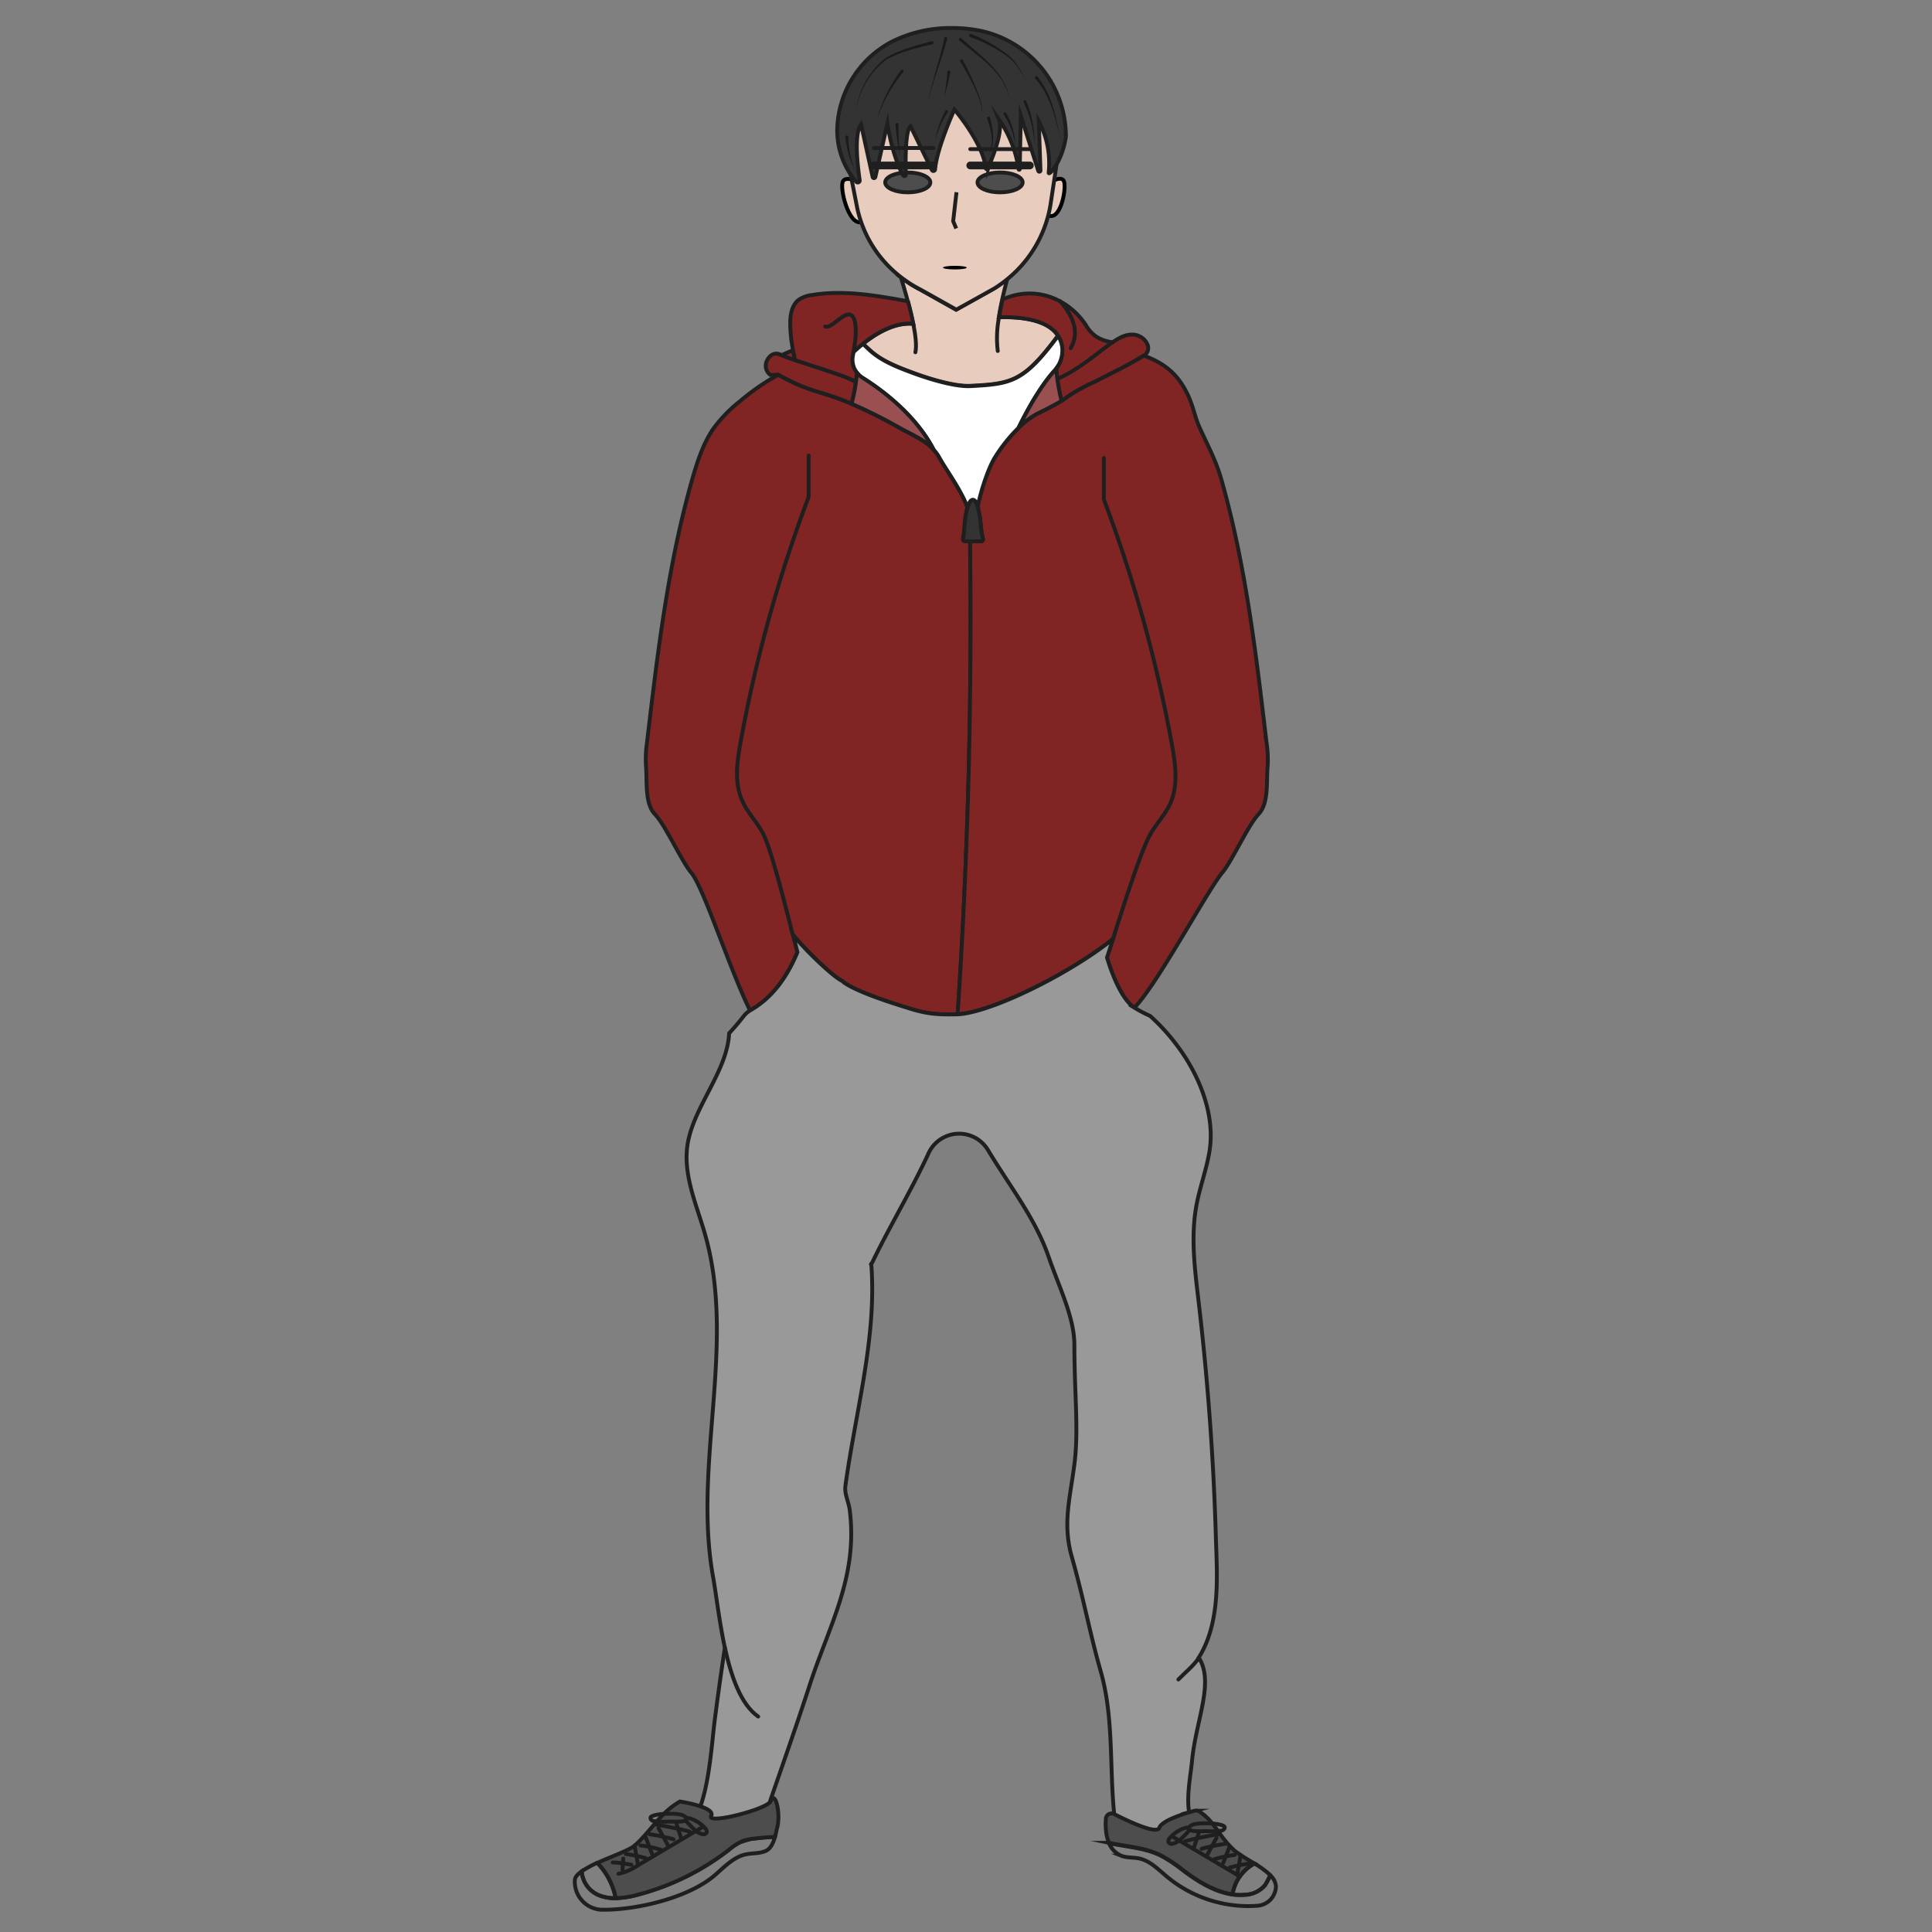 <svg xmlns="http://www.w3.org/2000/svg" viewBox="0 0 500 500">
  <rect x="0" y="0" width="500" height="500" fill="#808080" stroke="none"/>
  <defs>
    <style>
      .cls-1, .cls-13, .cls-14 {
        fill: none;
      }

      .cls-1, .cls-10, .cls-11, .cls-12, .cls-13, .cls-14, .cls-2, .cls-3, .cls-4, .cls-5, .cls-6, .cls-7, .cls-8 {
        stroke: #1f1f1f;
      }

      .cls-1, .cls-14, .cls-2, .cls-3, .cls-4, .cls-5, .cls-6, .cls-7, .cls-8 {
        stroke-linecap: round;
      }

      .cls-1, .cls-10, .cls-11, .cls-12, .cls-13, .cls-14, .cls-2, .cls-3, .cls-4, .cls-5, .cls-6, .cls-7, .cls-8, .cls-9 {
        stroke-miterlimit: 10;
      }

      .cls-10, .cls-2, .cls-9 {
        fill: #e8cdbf;
      }

      .cls-3 {
        fill: #812424;
      }

      .cls-4 {
        fill: #999;
      }

      .cls-12, .cls-5 {
        fill: #333;
      }

      .cls-6 {
        fill: #fff;
      }

      .cls-7 {
        fill: #9a5050;
      }

      .cls-11, .cls-8 {
        fill: #4d4d4d;
      }

      .cls-9 {
        stroke: #000;
      }

      .cls-14 {
        stroke-width: 2px;
      }

      .cls-15 {
        fill: #1a1a1a;
      }
    </style>
  </defs>
  <g id="レイヤー_5" data-name="レイヤー 5">
    <path class="cls-1" d="M233.18,71.74c-.79-2.55-1.39-4.27-1.39-4.27"/>
    <path class="cls-2" d="M273.81,86.85c-8.92,12.06-12.1,12.45-22.63,13-4.28.22-11.24-2-15.27-3.52-3.85-1.43-7.89-3-10.84-5.76L223.32,89c3.56-2.83,8.33-5.61,13-5.17-.36-1.84-.83-3.79-1.34-5.69-.61-2.31-1.27-4.54-1.83-6.35a31.41,31.41,0,0,0,5,3.16l9.25,5.19,9.83-5.48a31.69,31.69,0,0,0,3.46-2.5c-.41,1.53-.88,3.36-1.31,5.31-.33,1.5-.64,3.08-.89,4.63C267.88,81.83,272.07,84.14,273.81,86.85Z"/>
    <path class="cls-1" d="M258.22,90.83a27.92,27.92,0,0,1,.34-8.78"/>
    <path class="cls-1" d="M262,67.88s-.55,1.7-1.24,4.23"/>
    <path class="cls-3" d="M221.51,98.86a39.09,39.09,0,0,1-1.14,5.63q-2.31-1-4.68-1.79c-2.72-.93-5.49-1.66-8.16-2.72a53.8,53.8,0,0,1-6.12-3l-2,.07a2.93,2.93,0,0,1-.93-3.7c.78-1.61,2.1-2.2,3.45-1.61l.34.15c.86.35,2.08.78,3.49,1.25C211,95,219.1,97.34,221.51,98.86Z"/>
    <path class="cls-3" d="M296.05,92.05c-3.29,2-6.63,3.71-8.58,4.68-3.42,1.7-4.32,2.24-5.12,2.54a50,50,0,0,0-6.19,3.52,10.19,10.19,0,0,1-1.43,1,55.19,55.19,0,0,1-1.41-8.35,7.65,7.65,0,0,0,1.6-5,.49.49,0,0,0,0-.12,7,7,0,0,0-1.1-3.42c-1.74-2.71-5.93-5-15.25-4.8.25-1.55.56-3.13.89-4.63.61-.24,1.2-.46,1.79-.66a16.34,16.34,0,0,1,13.1,1.18,18.29,18.29,0,0,1,6.83,6.41c1.84,2.92,4.06,3.74,6.72,4.2,1.8-1.23,3.39-2,4.86-2a4.28,4.28,0,0,1,4.19,2.52A2.31,2.31,0,0,1,296.05,92.05Z"/>
    <path class="cls-1" d="M273.81,98c6-2.73,10.47-6.95,14.08-9.41"/>
    <path class="cls-3" d="M205.72,93.18c-1.41-.47-2.63-.9-3.49-1.25.89-.42,2-.9,3-1.31.08.46.19.9.29,1.36Z"/>
    <path class="cls-3" d="M236.35,83.78c-4.7-.44-9.47,2.34-13,5.17-.9.72-1.72,1.44-2.44,2.11,0,.29-.1.57-.16.85a5.57,5.57,0,0,0,1.08,4.56c-.08.73-.17,1.55-.29,2.39C219.1,97.34,211,95,205.72,93.18l-.21-1.2c-.1-.46-.21-.9-.29-1.36a.19.19,0,0,1,0-.07c-.2-1-.35-2-.47-3s-.2-2.13-.23-3.2c-.08-2.49.25-5.32,2.24-6.8a7.75,7.75,0,0,1,3.39-1.2c8.07-1.34,16.32.1,24.37,1.53l.51.26C235.52,80,236,81.94,236.35,83.78Z"/>
    <path class="cls-1" d="M288,88.57l-.1,0"/>
    <path class="cls-1" d="M213.57,84.48c1.81.91,6-5.75,7.48-1.86.76,2,.38,5.56-.17,8.44"/>
    <path class="cls-3" d="M250.65,201.61q-.79,30.46-2.81,60.88h-.29c-7,.18-9.22-.56-14.82-2.34C219.47,256,218,253.87,218,253.87c-1.41-.65-4.66-3.43-7.85-6.61-1.75-1.74-3.49-3.61-4.9-5.32.4,1.54.78,3.05,1.15,4.47-2.66,6.4-6.53,11.81-12.12,15l-.17.11c-5.26-10.68-12.07-32-15.22-35.67-2.46-2.9-6.66-12.26-9.37-15.1s-2-8.41-2.34-12.59a30.14,30.14,0,0,1,.29-6.22c2.7-22.92,5.42-46,11.71-68,1.33-4.63,2.85-9.3,5.52-13.11a36.12,36.12,0,0,1,6.82-7A58.79,58.79,0,0,1,201.41,97a53.8,53.8,0,0,0,6.12,3c2.67,1.06,5.44,1.79,8.16,2.72q2.37.81,4.68,1.79a128.24,128.24,0,0,1,12.57,6.3c2.95,1.64,6.36,3,8.67,5.54a9.79,9.79,0,0,1,1.46,2c1.54,2.87,5.76,8.54,7.3,12.95h0a25.23,25.23,0,0,0-.76,5.15c-.24,3.67-1.19,3.64,1.44,3.62Q251.46,170.85,250.65,201.61Z"/>
    <path class="cls-3" d="M328.08,198.09c-.39,4.18.35,9.75-2.35,12.59s-6.91,12.2-9.36,15.1c-3.77,4.44-16.9,29.05-22.79,35-3-1.86-5.56-7.74-7.12-13h0c.45-1.35,1-3,1.56-4.8q-1.12.92-2.37,1.83h0c-11.19,8.3-29.66,17.26-37.81,17.68q2-30.41,2.81-60.88.79-30.75.4-61.51h.69c3.81,0,2.5.31,2.13-3.61a29.66,29.66,0,0,0-.86-5.39c.9-4.37,2.74-9.9,4.47-12.72a41.1,41.1,0,0,1,6.08-7.61,0,0,0,0,1,0,0h0a20.11,20.11,0,0,1,5-3.76c3.15-1.53,5-2.57,6.13-3.23a10.19,10.19,0,0,0,1.43-1,50,50,0,0,1,6.19-3.52c.8-.3,1.7-.84,5.12-2.54,1.95-1,5.29-2.66,8.58-4.68,5.13,1.86,8.63,4.57,11.15,9.64,1.75,3.51,1.93,6,3.36,9.11,1.93,4.23,4.19,8.48,5.51,13.11,6.29,22,9,45,11.71,68A30.14,30.14,0,0,1,328.08,198.09Z"/>
    <path class="cls-1" d="M209.28,117.89v10.7a365,365,0,0,0-17.59,63.34c-.94,5.15-1.73,10.69.46,15.45,1.31,2.88,3.6,5.19,5.15,8,2,3.59,5.2,16.06,7.9,26.61"/>
    <path class="cls-1" d="M285.68,118.54v10.7a365.23,365.23,0,0,1,17.59,63.34c.94,5.16,1.73,10.69-.46,15.46-1.31,2.87-3.6,5.18-5.15,7.94-2.45,4.4-6.7,17.89-9.63,27h0"/>
    <path class="cls-4" d="M310.27,473.82s-12,4.06-18.95,3.51l-1.87-.49c-3-14.63-.49-30-4.6-44.36-2.77-9.64-4.39-18.77-7.45-29.5-2.44-8.55-.51-15,.65-24s0-18,0-30.89c0-7.14-3.92-14.89-6.68-22.86-3.39-9.82-9.75-17.79-15.61-27.48a8.71,8.71,0,0,0-15.58,1c-4.46,9.58-10.05,18.82-14.51,28.12-.34.27-.31.4-.17.42,1.4,19-4,37.59-6.71,57.24-.29,2.09.84,4.12,1.11,6.19,2.21,17.36-5.31,29.86-10.38,45.45-2.34,7.21-4.82,14.37-7.3,21.53l-6.08,17.54s-21.87,8.55-17.39-3.66c4.41-3.59,5.41-19.88,6.14-25.72q1.23-9.73,2.71-19.43h0c-1.44-6.64-2.21-13.51-3-18-5.38-29.25,6-60.18-2.08-88.8-2.2-7.76-5.84-15.55-4.57-23.52,1.56-9.73,10.27-18.86,10.75-28.7,4.31-4.7,3.55-4.66,5.39-5.88l.17-.11c5.59-3.16,9.46-8.57,12.12-15-.37-1.42-.75-2.93-1.15-4.47,1.41,1.71,3.15,3.58,4.9,5.32,3.19,3.18,6.44,6,7.85,6.61,0,0,1.52,2.09,14.78,6.29,5.6,1.78,7.84,2.52,14.82,2.34h.29c8.15-.42,26.62-9.38,37.81-17.68h0q1.25-.92,2.37-1.83c-.58,1.81-1.11,3.45-1.56,4.8h0c1.56,5.24,4.13,11.12,7.12,13a34.7,34.7,0,0,0,4.05,2.13h0c10.55,9.51,17.21,23.3,15.37,34.9-.76,4.79-2.52,9.37-3.4,14.14-1.51,8.19-.4,16.61.57,24.88q3.56,30.3,4.46,60.84c.29,9.78,1.32,22.16-4.43,31.3,4.13,6.36-.75,16.27-1.73,26.68C307.92,461.51,305.85,470.23,310.27,473.82Z"/>
    <line class="cls-1" x1="288.03" y1="242.96" x2="288.02" y2="242.97"/>
    <path class="cls-1" d="M187.6,426.41c1.64,7.52,4.15,14.74,8.62,17.83"/>
    <path class="cls-1" d="M310.29,429c-1.31,2.07-3.76,4-5.33,5.65"/>
    <path class="cls-5" d="M251.74,140.09h-.69c-2.63,0-1.68.05-1.44-3.62a25.23,25.23,0,0,1,.76-5.15h0c.34-1.22.8-2,1.37-2s.94.65,1.27,1.73a29.66,29.66,0,0,1,.86,5.39C254.24,140.4,255.55,140.1,251.74,140.09Z"/>
    <path class="cls-6" d="M273.32,95.4a7.93,7.93,0,0,1-.53.65c-1.74,1.92-5.05,6.21-9.21,14.69h0a0,0,0,0,0,0,0,41.1,41.1,0,0,0-6.08,7.61c-1.73,2.82-3.57,8.35-4.47,12.72-.33-1.08-.74-1.73-1.27-1.73s-1,.74-1.37,2c-1.54-4.41-5.76-10.08-7.3-12.95a9.79,9.79,0,0,0-1.46-2c-4.75-9.1-13.5-15.51-18.35-18.55a5.74,5.74,0,0,1-1.46-1.31,5.57,5.57,0,0,1-1.08-4.56c.06-.28.11-.56.16-.85.72-.67,1.54-1.39,2.44-2.11l1.75,1.64c3,2.75,7,4.33,10.84,5.76,4,1.5,11,3.74,15.27,3.52,10.53-.57,13.71-1,22.63-13a7,7,0,0,1,1.1,3.42.49.49,0,0,1,0,.12A7.65,7.65,0,0,1,273.32,95.4Z"/>
    <path class="cls-7" d="M241.61,116.33c-2.31-2.52-5.72-3.9-8.67-5.54a128.24,128.24,0,0,0-12.57-6.3,39.09,39.09,0,0,0,1.14-5.63c.12-.84.21-1.66.29-2.39a5.74,5.74,0,0,0,1.46,1.31C228.11,100.82,236.86,107.23,241.61,116.33Z"/>
    <path class="cls-7" d="M274.73,103.75c-1.1.66-3,1.7-6.13,3.23a20.11,20.11,0,0,0-5,3.76c4.16-8.48,7.47-12.77,9.21-14.69a7.93,7.93,0,0,0,.53-.65A55.19,55.19,0,0,0,274.73,103.75Z"/>
    <path class="cls-1" d="M274.34,77.94c2.8,3.1,5.41,7.64,2.75,12.17"/>
    <path class="cls-1" d="M236.35,83.78c.61,3,.91,5.78.55,7.39"/>
  </g>
  <g id="レイヤー_6" data-name="レイヤー 6">
    <path class="cls-1" d="M200.56,475.39c-.42,1.51-1.1,3.09-2.46,3.66-1.65.7-3.52.49-5.26.9-3.06.72-5.4,3.24-7.83,5.34-5.9,5.1-16.85,8.16-25.37,8.81-1.32.11-2.59.15-3.76.14a7.23,7.23,0,0,1-7.11-7.66c0-.77.72-1.53,1.78-2.28a7.22,7.22,0,0,0,4.36,6.15,10.85,10.85,0,0,0,4.43.8,24,24,0,0,0,5.76-.91,65.6,65.6,0,0,0,23.45-11.54,14.88,14.88,0,0,1,3.69-2.37,12.16,12.16,0,0,1,2.74-.58C196.83,475.62,198.69,475.46,200.56,475.39Z"/>
    <path class="cls-8" d="M201.15,472.94c-.17.62-.33,1.53-.59,2.45-1.87.07-3.73.23-5.58.46a12.16,12.16,0,0,0-2.74.58,14.88,14.88,0,0,0-3.69,2.37,65.6,65.6,0,0,1-23.45,11.54,24,24,0,0,1-5.76.91,18,18,0,0,0-4.74-9.14c3.83-1.74,8.38-3.32,9.71-4.52,4.41-4,6.57-8.46,11.66-11.36,0,0,9.33,1.42,8.08,3.73s14.61-1.76,15.41-3.82C200.61,463.18,202.11,469.27,201.15,472.94Z"/>
    <path class="cls-1" d="M330.21,488.14a5.13,5.13,0,0,1-4.73,5.06,31.64,31.64,0,0,1-7.34-.28,33,33,0,0,1-16.2-7.29c-2.2-1.84-4.32-4.05-7.07-4.65-1.56-.34-3.23-.13-4.72-.73A6.05,6.05,0,0,1,287,477c4.54,1,9.28,1.19,13.42,3.24a39.32,39.32,0,0,1,5.86,3.91c3.78,2.82,8.06,5.49,12.62,6.14a13.81,13.81,0,0,0,3.28.1,7.13,7.13,0,0,0,5.22-2.51,19.89,19.89,0,0,0,1.33-2.55A4.26,4.26,0,0,1,330.21,488.14Z"/>
    <path class="cls-8" d="M324.65,482.25a11.15,11.15,0,0,0-3.79,3.37,10.18,10.18,0,0,0-1.13,2,21,21,0,0,0-.81,2.59c-4.56-.65-8.84-3.32-12.62-6.14a39.32,39.32,0,0,0-5.86-3.91c-4.14-2.05-8.88-2.29-13.42-3.24a9.38,9.38,0,0,1-.59-1.79,16.48,16.48,0,0,1-.23-4.44,1.47,1.47,0,0,1,2.12-1.22c3.62,1.84,11.11,5.38,11.71,3.56.68-2,7.16-3.88,9.17-4.41a1.46,1.46,0,0,1,1.12.15A13.6,13.6,0,0,1,313.8,472c.52.61,1,1.26,1.46,1.91a28.43,28.43,0,0,0,4.29,5.09A48.6,48.6,0,0,0,324.65,482.25Z"/>
    <path class="cls-1" d="M159.34,491.25a10.85,10.85,0,0,1-4.43-.8,7.22,7.22,0,0,1-4.36-6.15,25.45,25.45,0,0,1,4-2.19A18,18,0,0,1,159.34,491.25Z"/>
    <path class="cls-1" d="M181.83,472.84l-16.78,9.94a14.28,14.28,0,0,1-5,2.16"/>
    <g>
      <path class="cls-1" d="M158.56,482a29.24,29.24,0,0,1,4.86.62"/>
      <path class="cls-1" d="M161.3,481l-.19,2.81"/>
    </g>
    <g>
      <path class="cls-1" d="M162,479.83a32.87,32.87,0,0,1,5.09,1.06"/>
      <path class="cls-1" d="M164.31,477.58c-.06.94.8,4.27.74,5.2"/>
    </g>
    <path class="cls-1" d="M165.74,477.59a33.8,33.8,0,0,1,5.18,1.08"/>
    <path class="cls-1" d="M167.08,475.45l1.66,4.28"/>
    <path class="cls-1" d="M168.08,474.7a50.5,50.5,0,0,1,6.22,1.3"/>
    <path class="cls-1" d="M170.43,473.14l2.36,4.28"/>
    <path class="cls-1" d="M170,472.25c1.39.15,7.19,1.36,8.52,1.77"/>
    <path class="cls-1" d="M175.07,472l1.2,3.68"/>
    <path class="cls-1" d="M178.8,472.6c.92,1,2,2,3.22,2.1a.79.79,0,0,0,.89-.55,1.21,1.21,0,0,0-.41-1,8.69,8.69,0,0,0-3.46-2.38c-.32-.11-1.31-.56-1.52.07C177.38,471.31,178.55,472.33,178.8,472.6Z"/>
    <path class="cls-1" d="M173,471.43a19.77,19.77,0,0,1-3.94-.15c-.49-.17-.86-.6-.66-1s2.07-.88,4.6-.88c1.34,0,4.35-.06,4.66,1.31C177.86,471.68,174.16,471.42,173,471.43Z"/>
    <path class="cls-1" d="M328.75,485.29a19.89,19.89,0,0,1-1.33,2.55,7.13,7.13,0,0,1-5.22,2.51,13.81,13.81,0,0,1-3.28-.1,21,21,0,0,1,.81-2.59,10.18,10.18,0,0,1,1.13-2,11.15,11.15,0,0,1,3.79-3.37A22.16,22.16,0,0,1,328.75,485.29Z"/>
    <path class="cls-1" d="M320.86,485.62l-.62-.37-15.06-8.92-1.72-1"/>
    <g>
      <path class="cls-1" d="M323.3,482.3a33.8,33.8,0,0,0-5.09,1.05"/>
      <path class="cls-1" d="M321,480.05c.06.94-.81,4.26-.75,5.2"/>
    </g>
    <path class="cls-1" d="M319.54,480.05a36.66,36.66,0,0,0-5.18,1.08"/>
    <path class="cls-1" d="M318.21,477.91l-1.67,4.28"/>
    <path class="cls-1" d="M317.2,477.17a49.08,49.08,0,0,0-6.22,1.3"/>
    <path class="cls-1" d="M314.86,475.6l-2.36,4.29"/>
    <path class="cls-1" d="M315.24,474.72c-1.39.15-7.19,1.35-8.52,1.77"/>
    <path class="cls-1" d="M310.21,474.44,309,478.12"/>
    <path class="cls-1" d="M306.49,475.07c-.93,1-2,2-3.23,2.1a.79.79,0,0,1-.88-.55,1.18,1.18,0,0,1,.41-1,8.69,8.69,0,0,1,3.45-2.39c.32-.11,1.32-.55,1.52.08C307.91,473.78,306.74,474.79,306.49,475.07Z"/>
    <path class="cls-1" d="M312.29,473.9a19.72,19.72,0,0,0,3.94-.15c.49-.18.86-.6.67-1s-2.07-.88-4.61-.88c-1.33,0-4.34-.06-4.65,1.31C307.43,474.14,311.12,473.89,312.29,473.9Z"/>
  </g>
  <g id="レイヤー_1" data-name="レイヤー 1">
    <path class="cls-9" d="M220.48,46.46c-1-.25-1.94-.26-2.33.47-.9,1.68,1.39,11.22,4.65,10.58"/>
    <path class="cls-9" d="M272.64,46.72c1-.45,2.14-.76,2.62,0,.89,1.36-.56,9.82-3.55,9.16l-.32-.07"/>
    <path class="cls-10" d="M275.19,31l-3.28,21.7-.12.75a31.32,31.32,0,0,1-11,18.71,31.69,31.69,0,0,1-3.46,2.5l-9.83,5.48-9.25-5.19a31.41,31.41,0,0,1-5-3.16,30.6,30.6,0,0,1-11.33-17.63c-.06-.24-.11-.48-.15-.73l-4.13-21C250.63,4.05,275.19,31,275.19,31Z"/>
  </g>
  <g id="レイヤー_4" data-name="レイヤー 4">
    <ellipse class="cls-11" cx="234.93" cy="47.21" rx="5.84" ry="2.57"/>
    <ellipse class="cls-11" cx="258.82" cy="47.21" rx="5.84" ry="2.57"/>
  </g>
  <g id="レイヤー_2" data-name="レイヤー 2">
    <path class="cls-12" d="M246.38,7.25a37.05,37.05,0,0,1,6.8.61,27.92,27.92,0,0,1,22.67,27.37v.13h0c-.93,6.56-4.57,10.44-4.45,9.28a23.28,23.28,0,0,0-2.56-13.26l.43,12.73a.29.29,0,0,1-.57.1l-4.52-14.27c0,.08-.19,9.54-.27,13.87a.15.15,0,0,1-.29,0,30.16,30.16,0,0,0-5.16-13c1.29,3.19-1.5,9.43-2.7,12.77a.33.33,0,0,1-.64-.08C254.41,37,247,28.33,247,28.33s-4.56,10-5,15.52a.44.44,0,0,1-.83.16l-5.53-11.36c-1.37,1.12-1.31,9.18-1.22,12.53a.37.37,0,0,1-.7.18c-3-5.46-4.06-13.41-4.06-13.41l-3.12,13.87a.36.36,0,0,1-.7,0l-3-13.65c-1.87,2.49-.87,10.92-.35,14.47a.51.51,0,0,1-.89.41l-.54-.64a20.38,20.38,0,0,1-4.23-15.17v-.1a26.36,26.36,0,0,1,14.44-20.58A34,34,0,0,1,246.38,7.25Z"/>
  </g>
  <g id="レイヤー_3" data-name="レイヤー 3">
    <polyline class="cls-13" points="247.54 49.75 246.68 57.24 247.47 59.13"/>
    <ellipse cx="247.11" cy="69.26" rx="3.08" ry="0.47"/>
    <line class="cls-14" x1="226.14" y1="42.82" x2="241.58" y2="42.82"/>
    <line class="cls-1" x1="226.14" y1="38.3" x2="241.58" y2="38.3"/>
    <line class="cls-14" x1="251.1" y1="42.82" x2="266.53" y2="42.82"/>
    <line class="cls-1" x1="251.1" y1="38.59" x2="266.53" y2="38.59"/>
    <g>
      <path class="cls-15" d="M268.47,19.82c3.69,4.52,4.86,10.34,5.88,15.91-1.24-5.43-2.66-11.19-6.45-15.42a.38.38,0,0,1,.57-.49Z"/>
      <path class="cls-15" d="M265.59,26.16a29.12,29.12,0,0,1,2.18,11.4,28.64,28.64,0,0,0-2.87-11.09.38.38,0,0,1,.69-.31Z"/>
      <path class="cls-15" d="M251.32,8.77a39.65,39.65,0,0,1,8.58,4.74A12.22,12.22,0,0,1,263.36,17c.9,1.36,1.66,2.79,2.54,4.15-.93-1.32-1.75-2.73-2.7-4a11.85,11.85,0,0,0-3.51-3.25,39.19,39.19,0,0,0-8.6-4.33.38.38,0,1,1,.23-.72Z"/>
      <path class="cls-15" d="M260.38,29.19a19,19,0,0,1,2.43,9,18.73,18.73,0,0,0-3.07-8.57.37.37,0,1,1,.64-.39Z"/>
      <path class="cls-15" d="M256.22,30.52c.8,3.13,1.57,7-.55,9.75,1.87-2.94.85-6.48-.17-9.54a.38.38,0,1,1,.72-.21Z"/>
      <path class="cls-15" d="M241.25,11.46c-4,.93-8.17,1.94-11.8,3.92a20.82,20.82,0,0,0-7.12,10,25.58,25.58,0,0,0-1,3.45,24.63,24.63,0,0,1,.88-3.48,21.1,21.1,0,0,1,7-10.35c3.67-2.13,7.81-3.24,11.89-4.31a.38.38,0,1,1,.15.74Z"/>
      <path class="cls-15" d="M219.53,35.45a24.23,24.23,0,0,0,1.83,8.81,24.58,24.58,0,0,1-2.58-8.77.38.38,0,1,1,.75,0Z"/>
      <path class="cls-15" d="M245.26,29.05A26,26,0,0,0,242,36.33a26.5,26.5,0,0,1,2.65-7.66.37.37,0,1,1,.64.38Z"/>
      <path class="cls-15" d="M232.51,32.22a55,55,0,0,0,.49,8.2,56.14,56.14,0,0,1-1.24-8.17.38.38,0,1,1,.75,0Z"/>
      <path class="cls-15" d="M248.78,9.91c5,4.59,11.76,8.93,12.57,16.24-1.07-7.25-7.93-11.27-13.05-15.66-.39-.3.11-.91.48-.58Z"/>
      <path class="cls-15" d="M249.14,15.54a70.57,70.57,0,0,1,3.29,6.85c.95,2.31,2,4.77,1.69,7.32.17-2.56-1-4.91-2-7.17a71.61,71.61,0,0,0-3.59-6.62c-.27-.42.41-.82.64-.38Z"/>
      <path class="cls-15" d="M233.75,18.67a38.46,38.46,0,0,0-6.85,12.39,38.78,38.78,0,0,1,6.26-12.85c.29-.4.92.08.59.46Z"/>
      <path class="cls-15" d="M245.12,10c-1,3.92-2.72,8.6-3.91,12.49a43.2,43.2,0,0,0-1.14,4.19c.23-1.43.59-2.84,1-4.25.57-2.09,1.73-6.29,2.32-8.38.38-1.4.76-2.81,1-4.21a.38.38,0,0,1,.74.16Z"/>
      <path class="cls-15" d="M245.93,18.74a62.06,62.06,0,0,1-1.64,6.48,58.73,58.73,0,0,0,.89-6.58.38.38,0,1,1,.75.1Z"/>
    </g>
  </g>
</svg>
